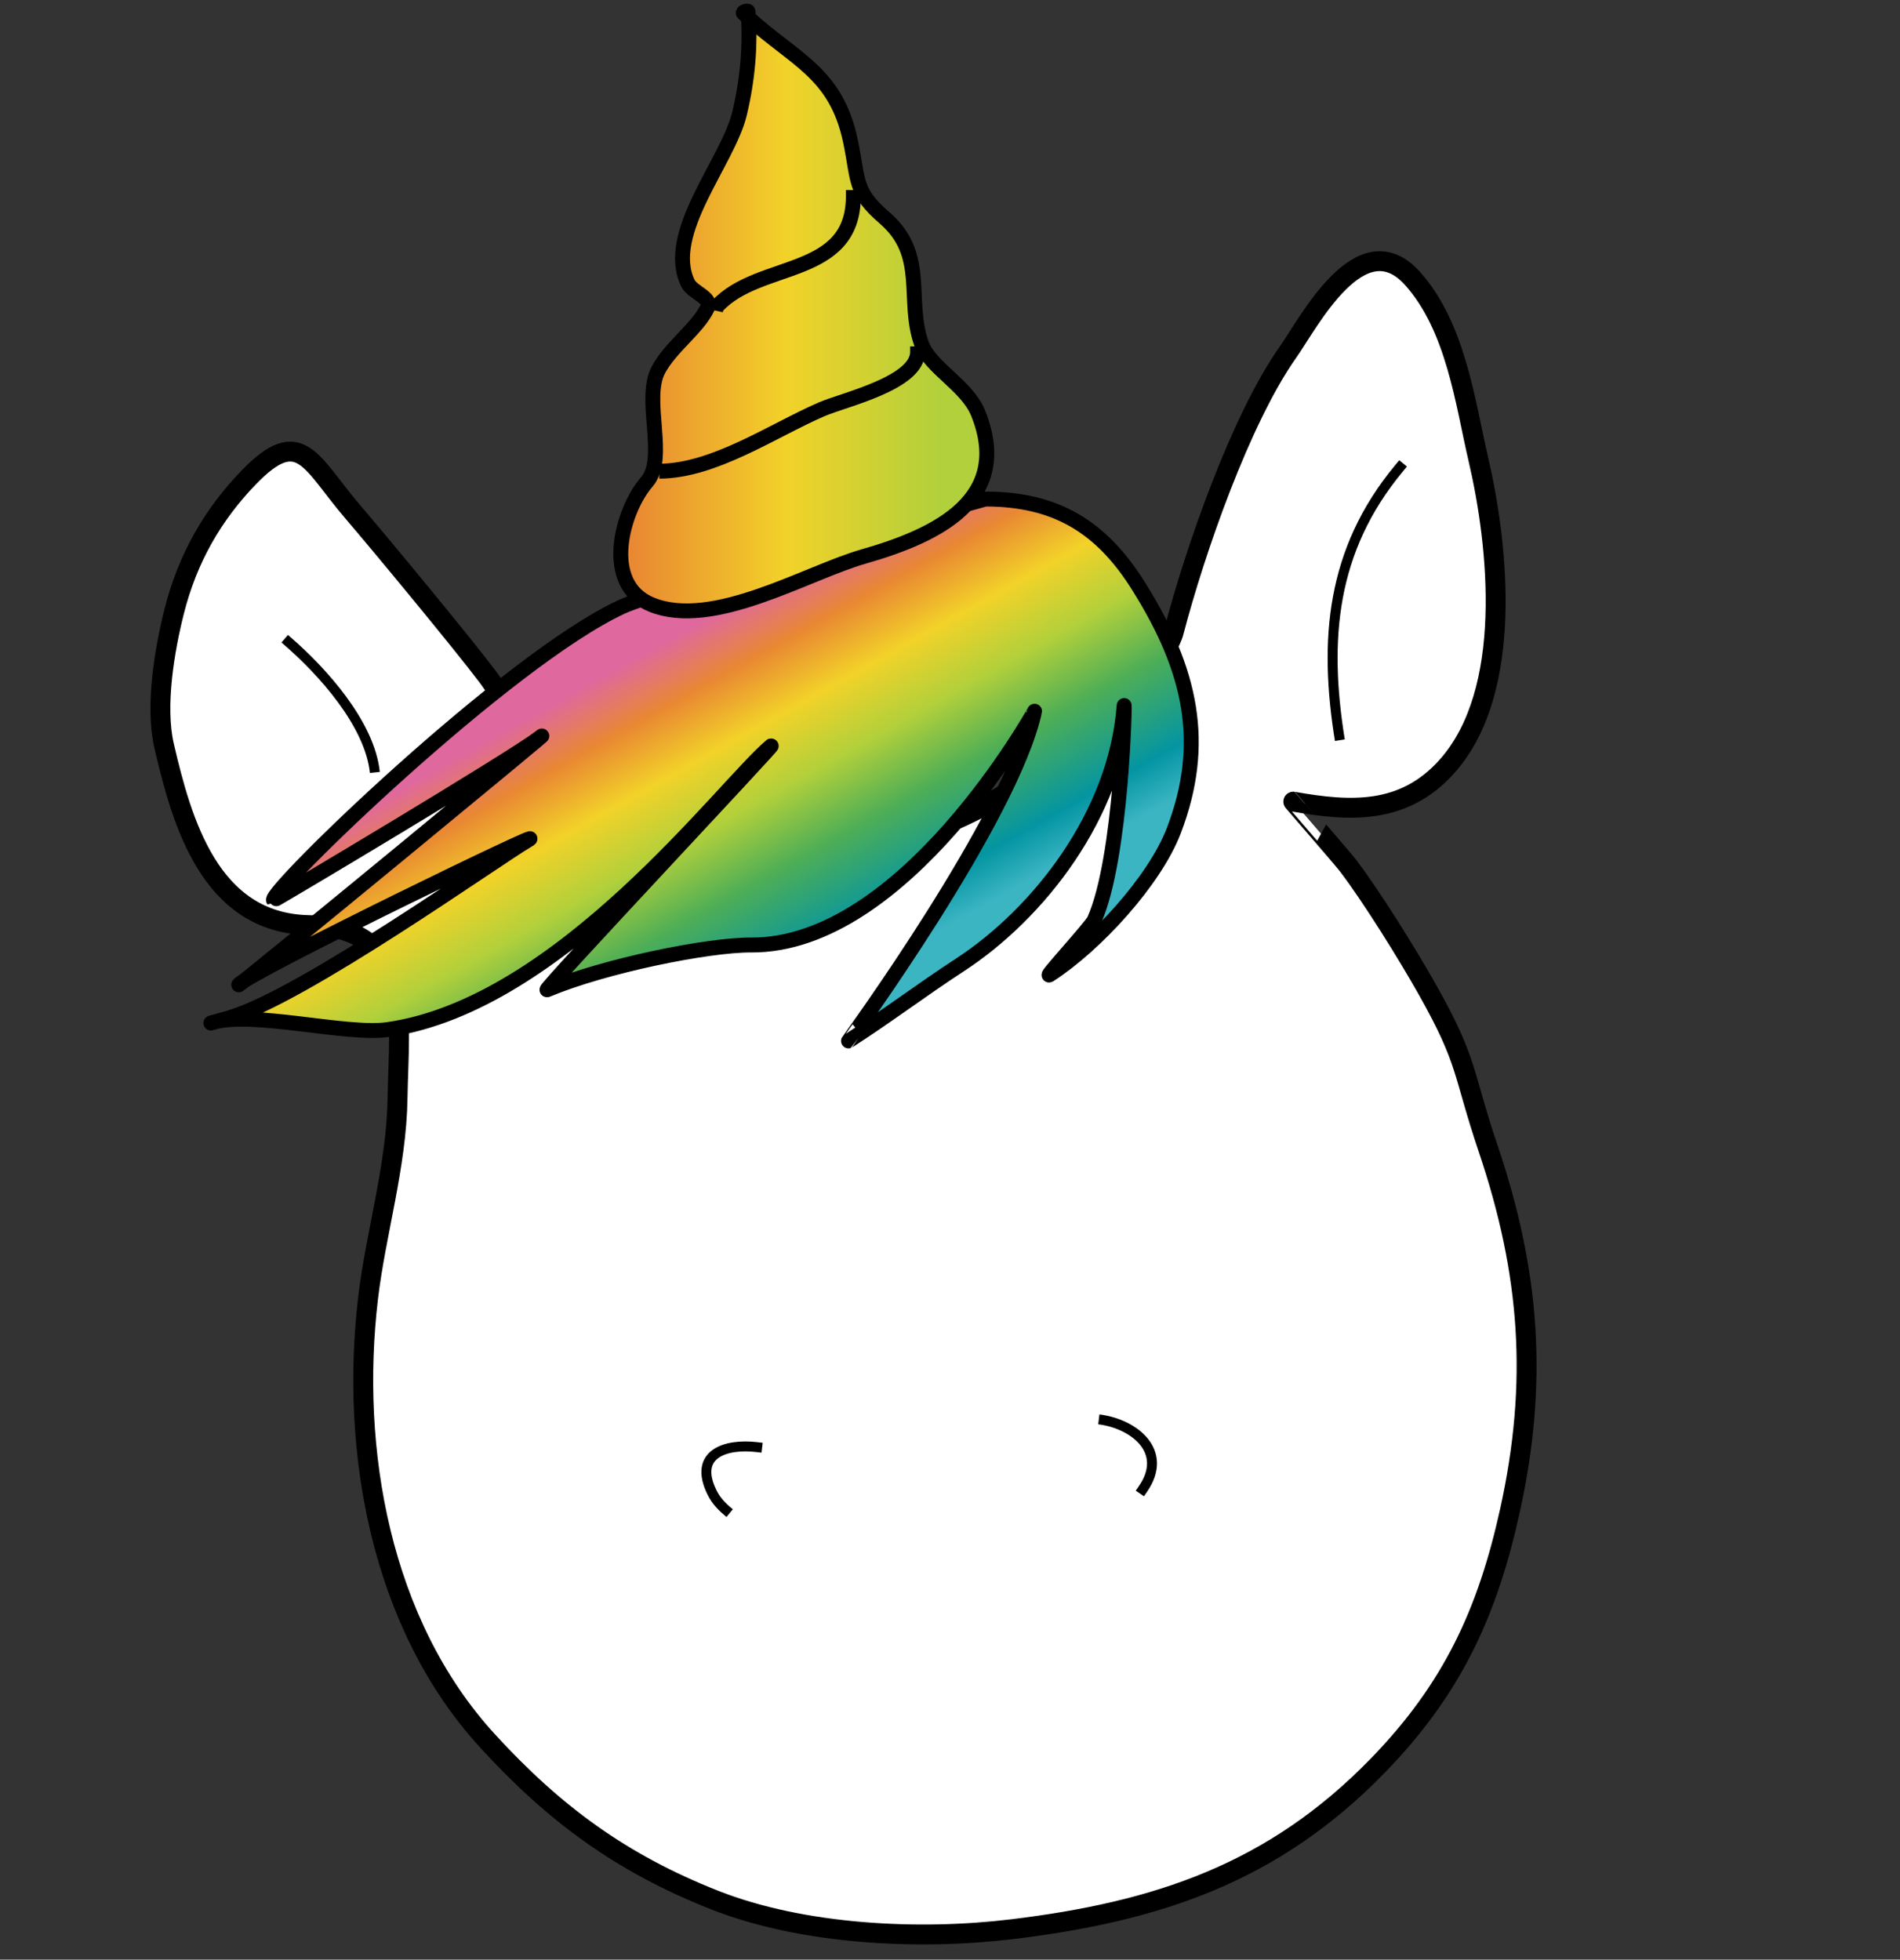 <svg viewBox="0 0 382 394" xmlns="http://www.w3.org/2000/svg">
  <rect x="0" y="0" width="382" height="394" fill="#333333" stroke="none"/>
  <linearGradient id="linearGradient1" x1="127" y1="54" x2="189" y2="54" gradientUnits="userSpaceOnUse">
    <stop offset="0" stop-color="#e98832"/>
    <stop offset="0.5" stop-color="#f2d229"/>
    <stop offset="1" stop-color="#b2d03b"/>
  </linearGradient>
  <linearGradient id="linearGradient2" x1="103" y1="146" x2="141" y2="214" gradientUnits="userSpaceOnUse">
    <stop offset="0" stop-color="#df699e"/>
    <stop offset="0.15" stop-color="#e98832"/>
    <stop offset="0.31" stop-color="#f2d229"/>
    <stop offset="0.48" stop-color="#b2d03b"/>
    <stop offset="0.66" stop-color="#4eae56"/>
    <stop offset="0.88" stop-color="#0495a2"/>
    <stop offset="1" stop-color="#3cb5c3"/>
  </linearGradient>
  <path fill="#ffffff" fill-rule="evenodd" stroke="#000000" stroke-width="4" d="M 236 127 C 240.204 110.897 249.385 84.34 258.977 70.765 C 263.093 64.94 273.601 44.4 284 56 C 292.74 65.75 294.591 81.047 297.198 92.194 C 301.319 109.817 304.345 138.923 291 154 C 282.264 163.874 271.367 163.188 260.025 161.174 C 260.004 161.171 269.941 172.61 271 174 C 275.84 180.355 283.044 191.978 287 199 C 295.26 213.661 293.986 215.476 299.221 230.995 C 307.638 255.947 309.269 277.934 303.573 303.75 C 299.049 324.254 291.988 339.588 277 355 C 255.996 376.603 232.706 384.345 203.42 387.887 C 184.727 390.148 161.416 389.002 143.732 382.04 C 124.906 374.631 111.375 364.624 98 350 C 76.377 326.358 70.418 291.335 74 261 C 75.537 247.986 79.724 234.435 79.926 220.831 C 80.163 204.778 83.352 186.476 62 186 C 42.177 185.559 36.533 165.155 33 150 C 31.122 141.946 33.117 130.494 35 123 C 37.709 112.216 42.801 103.45 50 96 C 60.415 85.221 62.393 92.973 71 103 C 76.366 109.246 93.131 129.518 98 136 C 109.708 151.577 95.4 159.751 117.6 165.513 C 151.68 174.356 180.026 176.03 209 155 C 211.807 152.962 233.654 135.986 236 127 Z"/>
  <path fill="none" stroke="#000000" stroke-width="2" d="M 153.225 291.075 L 152.111 290.946 C 146.036 290.241 139.265 292.204 143.166 300.095 C 144.022 301.825 145.229 303.015 146.697 304.229"/>
  <path fill="none" stroke="#000000" stroke-width="2" d="M 229.171 300.271 L 229.789 299.374 C 235.021 291.813 228.058 286.263 220.922 285.373"/>
  <path fill="none" stroke="#000000" stroke-width="2" d="M 282.095 93.169 L 281.225 94.219 C 267.648 110.626 266.116 128.633 269.381 148.822"/>
  <path fill="none" stroke="#000000" stroke-width="2" d="M 57.241 128.422 L 57.793 128.899 C 64.796 134.953 74.34 145.503 75.367 155.3"/>
  <path fill="url(#linearGradient2)" fill-rule="evenodd" stroke="#000000" stroke-width="3" d="M 198.119 100.334 C 212.198 100.334 221.452 105.838 229 118 C 239.529 134.846 242.674 149.517 236 167 C 232.148 177.089 220.242 190.033 211 196 C 209.782 196.787 219.406 186.323 220 185 C 225.596 172.543 226.203 139.316 226 142 C 224.351 163.792 208.854 183.66 193 194 C 185.319 199.009 178.142 204.446 170.595 209.284 C 170.591 209.286 203.332 164.405 208 143 C 208.016 142.927 181.939 190.217 151 190 C 142.434 189.94 121.563 194.149 110 199 C 108.748 199.525 157.117 148.205 155 150 C 145.191 158.316 112.919 201.995 78 207 C 69.574 208.208 50.59 203.12 42.616 205.617 C 41.497 205.966 44.874 204.99 46.001 204.669 C 60.623 200.507 99.999 172.492 106 169 C 113.114 164.861 49.885 195.508 48 198 C 47.293 198.935 114.666 143.454 108.542 148.265 C 103.322 152.366 55.079 181.113 55 181 C 53.865 179.362 101.948 132.677 125 122 C 133.333 118.141 198.119 100.334 198.119 100.334 Z"/>
  <path fill="url(#linearGradient1)" fill-rule="evenodd" stroke="#000000" stroke-width="3" d="M 149.466 2.644 L 150.498 3.584 C 159.867 12.108 168.139 14.631 171.003 28.442 C 172.661 36.438 171.701 38.511 177.857 43.816 C 186.507 51.267 182.101 60.241 185.272 69.132 C 186.998 73.972 194.409 77.477 196.656 83.069 C 203.594 100.326 188.529 107.63 173.654 111.88 C 162.127 115.176 143.37 126.594 130.998 121.571 C 120.871 117.46 125.121 102.521 130.04 96.888 C 134.212 92.108 129.214 80.383 132.354 74.4 C 134.793 69.753 140.351 65.98 142.29 61.773 C 143.172 59.864 139.187 58.8 138.282 56.902 C 133.48 46.832 146.365 32.533 148.683 22.83 C 150.282 16.139 150.942 9.227 150.395 2.345 C 150.37 2.02 149.225 2.425 149.466 2.644 Z"/>
  <path fill="none" stroke="#000000" stroke-width="3" d="M 184.49 69.643 L 184.49 70.765 C 184.49 77.042 169.7 80.347 165.227 82.279 C 155.441 86.505 143.601 94.702 132.559 94.737"/>
  <path fill="none" stroke="#000000" stroke-width="3" d="M 171.571 38.211 L 171.571 39.44 C 171.571 55.96 152.594 52.433 144.205 61.536 C 143.972 61.789 143.923 62.124 143.85 62.447"/>
</svg>

